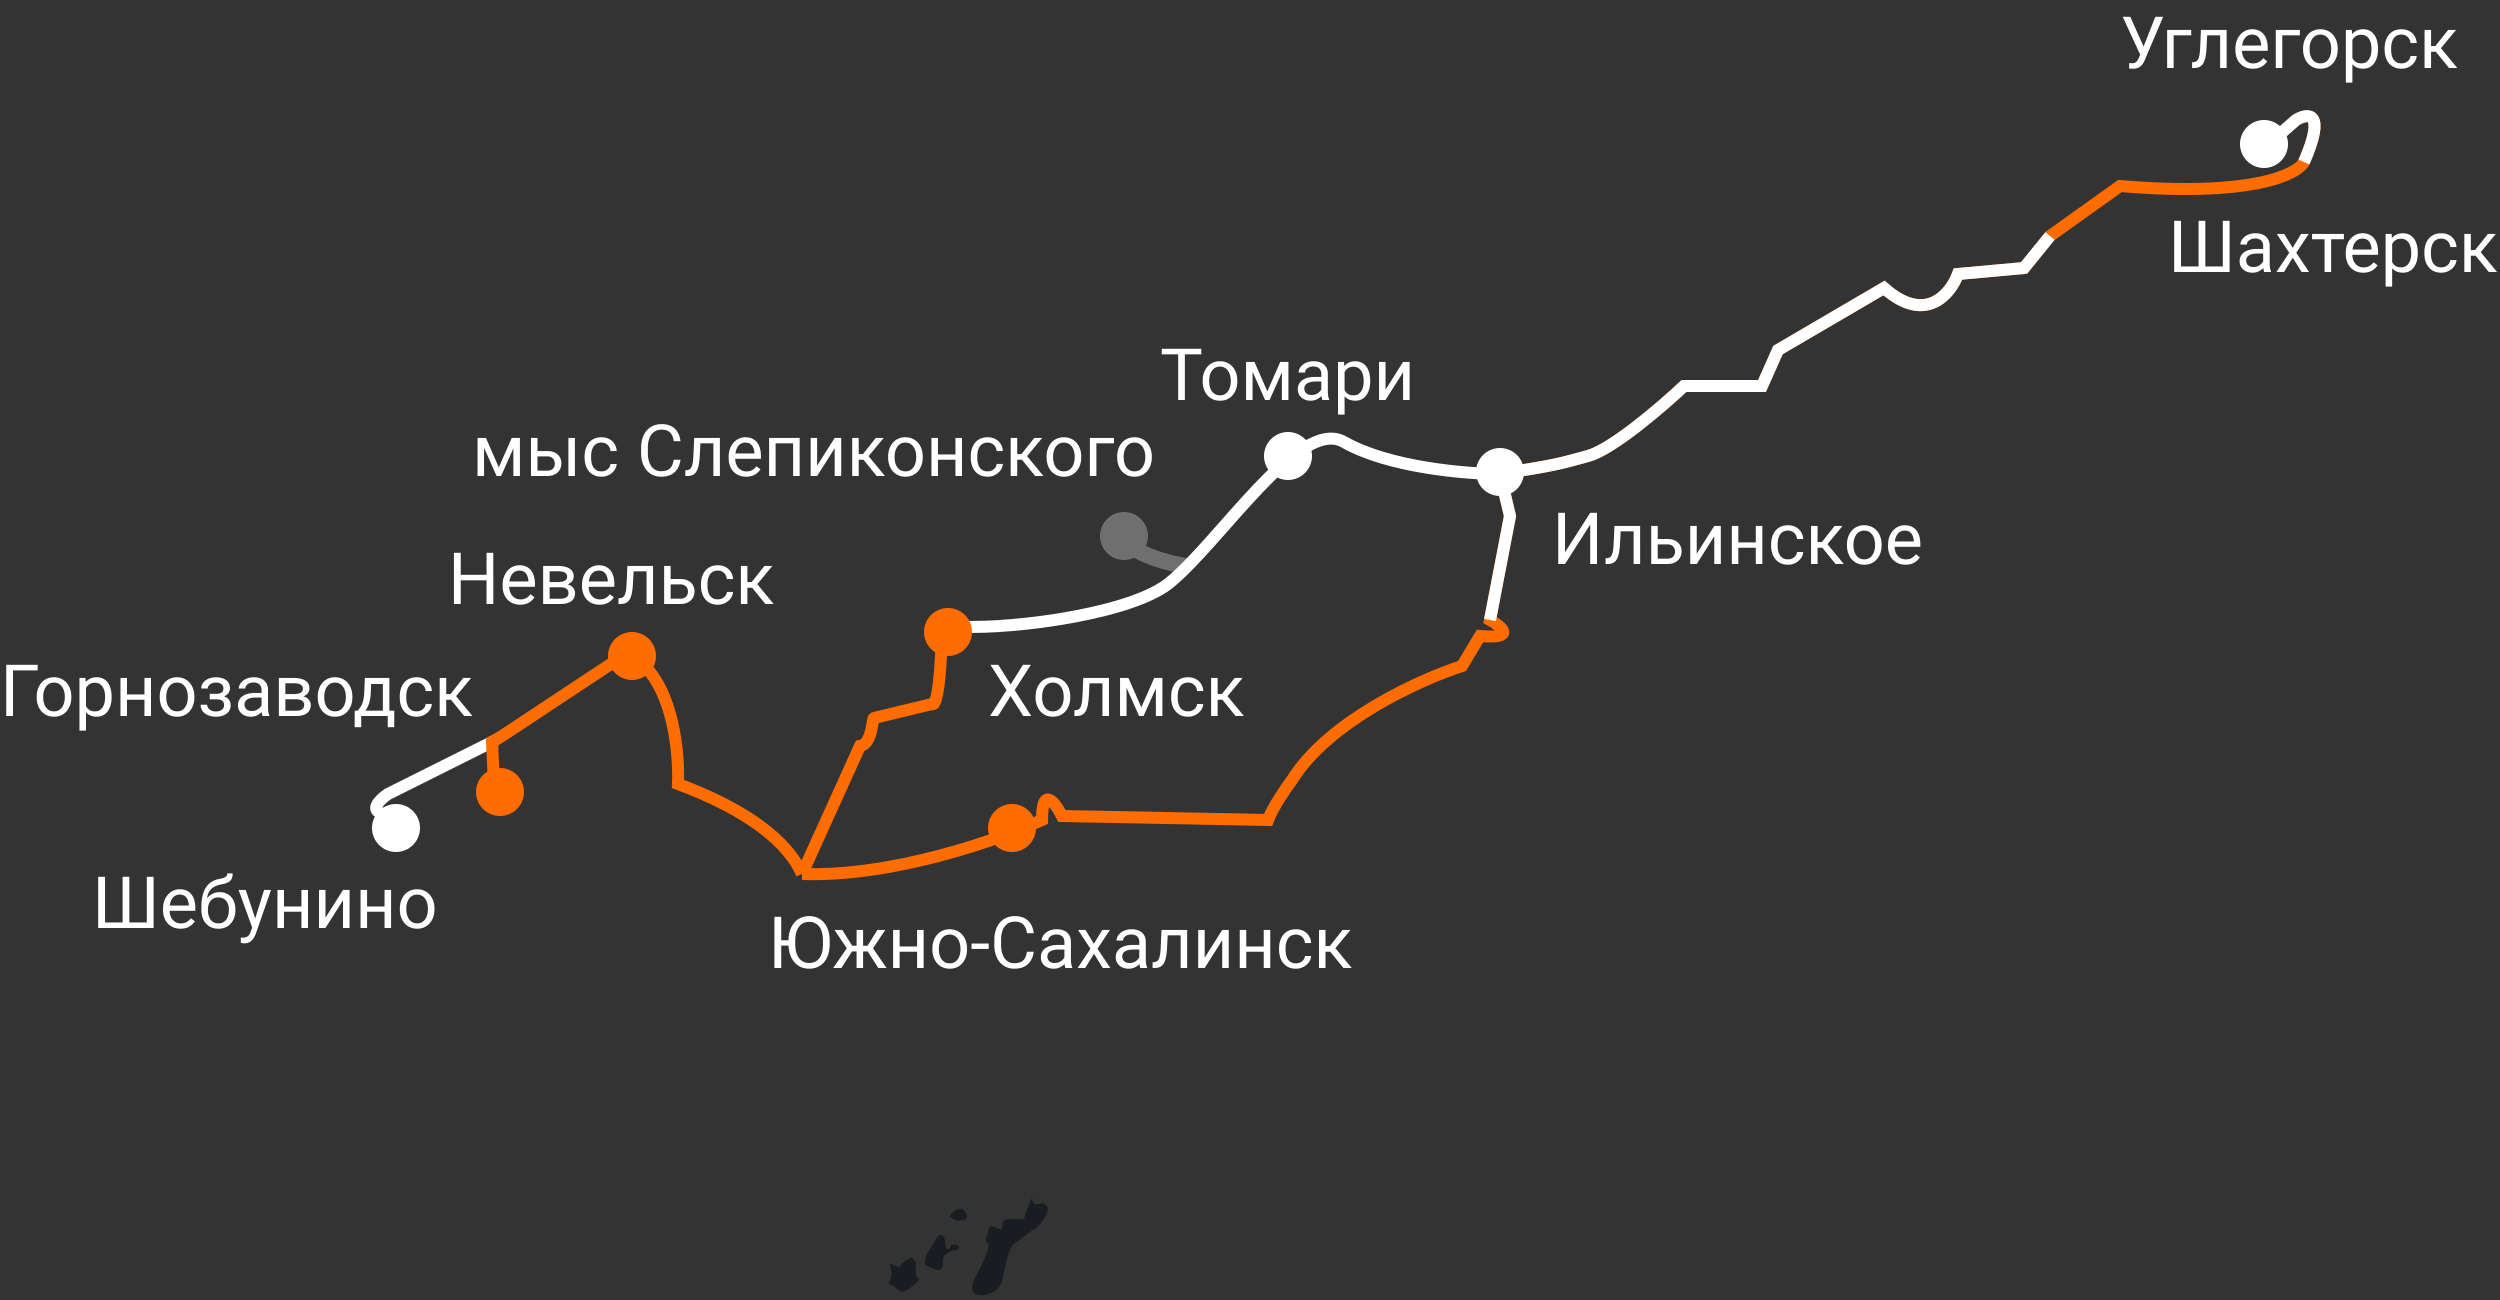 <svg width="625" height="325" fill="none" xmlns="http://www.w3.org/2000/svg"><rect width="100%" height="100%" fill="#333333" stroke="none"/><path d="M258.112 299.874c-.069 1.575 1.523 1.25 2.328.891 4.296.977-1.886 7.017-1.868 6.623.017-.393-4.075 2.977-5.291 3.712-.972.589-2.256 6.475-2.776 9.345-.309 1.038-1.717 3.159-4.88 3.336-3.163.177-2.789-2.358-2.206-3.647 1.57-2.824 4.481-8.639 3.563-9.31-1.146-.839.087-1.968.156-3.543.055-1.26 2.122-.433 3.149.138.143-.256.439-1.006.48-1.951.042-.945 3.452-.769 5.153-.563.759-2.333 2.262-6.606 2.192-5.031ZM229.64 319.53c-.945-.042-.804-2.665-.615-3.972l-1.129-1.233c-.805.36-2.503 1.311-2.859 2.242-.446 1.163-3.063-2.107-2.38.29.547 1.917-.149 3.411-.566 3.919.77.428 2.461 1.449 3.063 2.107.753.821 5.667-3.302 4.486-3.353Zm6.696-8.779c.204 2.534 1.123 1.364 1.557.463 2.219-.218 1.94.743 1.523 1.25-1.318.074-3.899.776-3.681 2.994.218 2.219-1.017 2.191-1.661 1.899-.263-.011-1.096-.205-2.328-.89-1.232-.686-.135-2.899.567-3.92l2.124-3.457c.548-.501 1.694-.872 1.899 1.661Zm4.589-5.715c1.603-.56.486-2.082-.272-2.773-1.561-.384-2.808 1.06-3.236 1.83.502.548 1.906 1.504 3.508.943Z" fill="#191C20"/><path d="m535.449 12.755 3.384-8.552h1.951l-4.526 10.661a9.317 9.317 0 0 1-.431.87 3.21 3.21 0 0 1-.58.739c-.228.216-.513.39-.852.518-.334.13-.75.194-1.249.194a5.62 5.62 0 0 1-.5-.027 2.097 2.097 0 0 1-.378-.044l.052-1.353c.065.012.191.023.378.035.188.006.325.009.413.009.334 0 .598-.068.791-.203.194-.134.349-.304.466-.51.123-.21.235-.424.334-.64l.747-1.697Zm-2.874-8.552 3.56 7.972.422 1.573-1.424.106-4.456-9.65h1.898Zm15.232 3.287v1.345h-4.395V17h-1.626V7.49h6.021Zm7.418 0v1.345h-4.597V7.49h4.597Zm1.432 0V17h-1.626V7.49h1.626Zm-6.425 0h1.635l-.246 4.588a16.935 16.935 0 0 1-.202 1.881 6.439 6.439 0 0 1-.369 1.389 2.915 2.915 0 0 1-.58.949 2.13 2.13 0 0 1-.826.536 3.423 3.423 0 0 1-1.117.167h-.509v-1.433l.351-.026c.252-.018.466-.076.642-.176.181-.1.334-.246.457-.44.123-.198.222-.453.299-.764.082-.31.143-.68.184-1.107.047-.428.082-.926.106-1.494l.175-4.07Zm12.991 9.686a4.678 4.678 0 0 1-1.802-.334 4.09 4.09 0 0 1-1.38-.958 4.259 4.259 0 0 1-.879-1.46 5.353 5.353 0 0 1-.308-1.845v-.369c0-.774.115-1.462.343-2.066a4.623 4.623 0 0 1 .932-1.546 3.986 3.986 0 0 1 1.336-.958 3.838 3.838 0 0 1 1.547-.326c.679 0 1.265.118 1.758.352a3.2 3.2 0 0 1 1.221.984c.317.416.551.909.703 1.477.153.563.229 1.178.229 1.846v.73h-7.102v-1.328h5.476v-.123a4.053 4.053 0 0 0-.264-1.23 2.21 2.21 0 0 0-.703-.985c-.322-.258-.762-.387-1.318-.387a2.217 2.217 0 0 0-1.82.923 3.464 3.464 0 0 0-.518 1.117 5.653 5.653 0 0 0-.185 1.52v.37c0 .45.062.875.185 1.274.129.392.313.738.554 1.037.246.299.542.533.887.703.352.17.75.255 1.196.255.574 0 1.06-.118 1.459-.352a3.605 3.605 0 0 0 1.045-.94l.985.782c-.205.31-.466.606-.782.888a3.74 3.74 0 0 1-1.169.685c-.457.176-.999.264-1.626.264Zm11.742-9.686v1.345h-4.395V17h-1.626V7.49h6.021Zm.808 4.86v-.202c0-.685.1-1.32.299-1.907a4.53 4.53 0 0 1 .862-1.538c.375-.44.829-.78 1.362-1.02a4.245 4.245 0 0 1 1.793-.369c.668 0 1.268.123 1.802.37.539.24.996.58 1.371 1.02.381.433.671.945.87 1.537.199.586.299 1.222.299 1.907v.203a5.9 5.9 0 0 1-.299 1.907 4.557 4.557 0 0 1-.87 1.538 3.981 3.981 0 0 1-1.363 1.02c-.527.24-1.125.36-1.793.36-.668 0-1.268-.12-1.801-.36a4.06 4.06 0 0 1-1.371-1.02 4.643 4.643 0 0 1-.862-1.538 5.895 5.895 0 0 1-.299-1.907Zm1.626-.202v.203c0 .474.056.922.167 1.344.112.416.279.785.501 1.108.229.322.513.577.853.764.34.182.735.273 1.186.273.446 0 .835-.091 1.169-.273.34-.187.621-.442.844-.764.223-.323.39-.692.501-1.108a5.01 5.01 0 0 0 .176-1.344v-.203c0-.468-.059-.91-.176-1.327a3.4 3.4 0 0 0-.51-1.116 2.422 2.422 0 0 0-.843-.773c-.334-.188-.727-.282-1.178-.282a2.4 2.4 0 0 0-1.178.282 2.534 2.534 0 0 0-.844.773 3.558 3.558 0 0 0-.501 1.116 5.13 5.13 0 0 0-.167 1.327Zm10.697-2.83v11.338h-1.635V7.49h1.494l.141 1.828Zm6.407 2.848v.185c0 .691-.082 1.333-.246 1.924a4.72 4.72 0 0 1-.721 1.53c-.31.433-.694.77-1.151 1.01-.457.24-.982.36-1.573.36-.604 0-1.137-.099-1.6-.298a3.17 3.17 0 0 1-1.178-.87 4.441 4.441 0 0 1-.773-1.371 7.89 7.89 0 0 1-.387-1.802v-.984c.07-.704.202-1.333.396-1.89a4.708 4.708 0 0 1 .764-1.424 3.14 3.14 0 0 1 1.169-.905c.457-.211.985-.317 1.582-.317.598 0 1.128.118 1.591.352.463.229.853.557 1.169.984.316.428.554.94.712 1.538a7.4 7.4 0 0 1 .246 1.978Zm-1.635.185v-.185c0-.475-.05-.92-.149-1.336a3.383 3.383 0 0 0-.466-1.107 2.22 2.22 0 0 0-.791-.756c-.322-.188-.706-.281-1.151-.281-.411 0-.768.07-1.073.21a2.325 2.325 0 0 0-.764.572 3.037 3.037 0 0 0-.519.808c-.129.3-.226.61-.29.932v2.276c.117.41.281.797.492 1.16.211.358.492.648.844.87.352.217.794.326 1.327.326.44 0 .818-.091 1.134-.273.322-.187.586-.442.791-.764.211-.323.366-.692.466-1.108a5.87 5.87 0 0 0 .149-1.344Zm7.515 3.489c.387 0 .744-.08 1.072-.238.328-.158.598-.375.809-.65.211-.281.331-.6.36-.958h1.547a2.902 2.902 0 0 1-.571 1.573 3.9 3.9 0 0 1-1.363 1.17 3.95 3.95 0 0 1-1.854.439c-.715 0-1.339-.126-1.872-.378a3.711 3.711 0 0 1-1.319-1.037 4.65 4.65 0 0 1-.782-1.512 6.376 6.376 0 0 1-.255-1.82v-.369c0-.638.085-1.242.255-1.81a4.637 4.637 0 0 1 .782-1.52c.352-.44.791-.786 1.319-1.038.533-.252 1.157-.378 1.872-.378.744 0 1.394.153 1.951.457.557.3.993.71 1.31 1.231.322.516.498 1.101.527 1.758h-1.547a2.343 2.343 0 0 0-.334-1.064 2.078 2.078 0 0 0-.773-.756 2.169 2.169 0 0 0-1.134-.29c-.498 0-.917.1-1.257.3a2.201 2.201 0 0 0-.8.79 3.706 3.706 0 0 0-.422 1.099 6.044 6.044 0 0 0-.123 1.221v.37c0 .416.041.826.123 1.23.082.405.22.77.413 1.099.2.328.466.592.8.79.34.194.762.29 1.266.29Zm7.383-8.35V17h-1.626V7.49h1.626Zm6.24 0-4.509 5.45h-2.276l-.246-1.424h1.863l3.19-4.026h1.978ZM612.257 17l-3.498-4.307 1.046-1.177L614.322 17h-2.065Zm-68.71 38.203h1.705V66.62h4.394V55.203h1.688V66.62h4.368V55.203h1.696V68h-13.851V55.203Zm22.245 11.171v-4.895c0-.376-.076-.7-.229-.976a1.496 1.496 0 0 0-.667-.65c-.299-.153-.668-.229-1.108-.229-.41 0-.77.07-1.081.211-.305.14-.545.325-.721.554a1.21 1.21 0 0 0-.255.738h-1.626c0-.34.088-.677.264-1.01.176-.335.428-.636.756-.906a3.778 3.778 0 0 1 1.195-.65 4.719 4.719 0 0 1 1.565-.246c.691 0 1.301.117 1.828.351a2.74 2.74 0 0 1 1.248 1.064c.305.468.457 1.057.457 1.766v4.43c0 .316.026.653.079 1.01.059.358.144.666.255.923V68h-1.696a3.041 3.041 0 0 1-.194-.747 6.004 6.004 0 0 1-.07-.879Zm.281-4.14.018 1.143h-1.644a6.08 6.08 0 0 0-1.239.114 2.84 2.84 0 0 0-.914.325 1.55 1.55 0 0 0-.563.554 1.477 1.477 0 0 0-.193.765c0 .299.067.571.202.817s.337.442.607.589c.275.14.612.211 1.01.211.498 0 .938-.105 1.319-.316.381-.211.682-.47.905-.774.229-.305.352-.6.369-.888l.695.783c-.041.246-.153.518-.334.817a3.938 3.938 0 0 1-1.802 1.538 3.49 3.49 0 0 1-1.389.264c-.644 0-1.21-.126-1.696-.378a2.893 2.893 0 0 1-1.125-1.01 2.673 2.673 0 0 1-.396-1.433c0-.51.1-.959.299-1.345.199-.393.486-.718.861-.976a4.098 4.098 0 0 1 1.354-.597 7.141 7.141 0 0 1 1.767-.203h1.889Zm5.001-3.744 2.083 3.463 2.11-3.463h1.907l-3.112 4.694L577.271 68h-1.881l-2.198-3.568L570.995 68h-1.89l3.2-4.816-3.103-4.694h1.872Zm11.707 0V68h-1.635v-9.51h1.635Zm3.191 0v1.319h-7.954V58.49h7.954Zm4.842 9.686a4.673 4.673 0 0 1-1.801-.334 4.08 4.08 0 0 1-1.38-.958 4.259 4.259 0 0 1-.879-1.46 5.353 5.353 0 0 1-.308-1.845v-.369c0-.773.115-1.462.343-2.066a4.623 4.623 0 0 1 .932-1.546 3.986 3.986 0 0 1 1.336-.958 3.836 3.836 0 0 1 1.547-.325c.679 0 1.265.117 1.757.351.498.234.906.563 1.222.984.316.416.551.909.703 1.477a7.06 7.06 0 0 1 .229 1.846v.73h-7.102v-1.328h5.476v-.123a4.083 4.083 0 0 0-.264-1.23 2.21 2.21 0 0 0-.703-.985c-.322-.258-.762-.387-1.318-.387a2.214 2.214 0 0 0-1.82.923 3.464 3.464 0 0 0-.518 1.117 5.653 5.653 0 0 0-.185 1.52v.37c0 .45.062.875.185 1.273.129.393.313.739.553 1.038.246.298.542.533.888.703.352.17.75.255 1.195.255.575 0 1.061-.118 1.459-.352a3.608 3.608 0 0 0 1.046-.94l.985.782c-.205.31-.466.606-.783.888-.316.28-.706.51-1.169.685-.457.176-.999.264-1.626.264Zm7.225-7.858v11.338h-1.635V58.49h1.494l.141 1.828Zm6.407 2.848v.185c0 .691-.082 1.333-.246 1.924a4.72 4.72 0 0 1-.721 1.53c-.31.433-.694.77-1.151 1.01-.457.24-.981.36-1.573.36-.604 0-1.137-.099-1.6-.298a3.15 3.15 0 0 1-1.177-.87 4.423 4.423 0 0 1-.774-1.371 7.999 7.999 0 0 1-.387-1.802v-.984a8.324 8.324 0 0 1 .396-1.89 4.688 4.688 0 0 1 .765-1.424c.322-.398.711-.7 1.168-.905.458-.211.985-.316 1.583-.316.597 0 1.127.117 1.59.351.463.229.853.557 1.169.984.317.428.554.94.712 1.538a7.4 7.4 0 0 1 .246 1.978Zm-1.634.185v-.185c0-.475-.05-.92-.15-1.336a3.382 3.382 0 0 0-.466-1.107 2.212 2.212 0 0 0-.791-.756c-.322-.188-.706-.282-1.151-.282-.41 0-.768.07-1.072.212a2.31 2.31 0 0 0-.765.57 3.036 3.036 0 0 0-.519.81 4.74 4.74 0 0 0-.29.931v2.276c.118.41.282.797.493 1.16.211.358.492.648.843.87.352.217.794.326 1.327.326.44 0 .818-.091 1.134-.273.323-.187.586-.442.791-.764.211-.322.366-.692.466-1.108.1-.422.15-.87.15-1.344Zm7.514 3.489c.387 0 .744-.08 1.072-.237.329-.159.598-.375.809-.65.211-.282.331-.601.36-.959h1.547a2.894 2.894 0 0 1-.571 1.573c-.346.48-.8.87-1.362 1.17a3.956 3.956 0 0 1-1.855.439c-.715 0-1.339-.126-1.872-.378a3.708 3.708 0 0 1-1.318-1.037 4.611 4.611 0 0 1-.782-1.512 6.376 6.376 0 0 1-.255-1.82v-.369c0-.638.085-1.242.255-1.81a4.598 4.598 0 0 1 .782-1.52c.351-.44.791-.786 1.318-1.038.533-.252 1.157-.377 1.872-.377.744 0 1.395.152 1.951.457a3.35 3.35 0 0 1 1.31 1.23c.322.516.498 1.101.527 1.758h-1.547a2.331 2.331 0 0 0-.334-1.064 2.078 2.078 0 0 0-.773-.756c-.322-.193-.7-.29-1.134-.29-.498 0-.917.1-1.257.3-.334.193-.6.456-.799.79a3.68 3.68 0 0 0-.422 1.099 6.044 6.044 0 0 0-.123 1.221v.37c0 .416.041.826.123 1.23.082.404.219.77.413 1.099.199.328.466.592.8.79.339.194.761.29 1.265.29Zm7.383-8.35V68h-1.626v-9.51h1.626Zm6.24 0-4.509 5.45h-2.276l-.246-1.424h1.863l3.191-4.026h1.977ZM622.2 68l-3.498-4.307 1.046-1.177L624.266 68H622.2ZM195.305 229.203V242h-1.697v-12.797h1.697Zm2.935 5.862v1.336h-3.041v-1.336h3.041Zm9.185.132v.809c0 .961-.12 1.822-.361 2.584-.24.762-.585 1.409-1.037 1.942a4.495 4.495 0 0 1-1.626 1.222c-.627.281-1.33.422-2.109.422-.756 0-1.45-.141-2.083-.422a4.685 4.685 0 0 1-1.635-1.222c-.457-.533-.811-1.18-1.063-1.942-.252-.762-.378-1.623-.378-2.584v-.809c0-.961.123-1.819.369-2.575.252-.762.606-1.409 1.063-1.942.457-.539.999-.95 1.626-1.231a5.079 5.079 0 0 1 2.083-.422c.78 0 1.483.141 2.11.422a4.453 4.453 0 0 1 1.626 1.231c.457.533.805 1.18 1.046 1.942.246.756.369 1.614.369 2.575Zm-1.679.809v-.826c0-.762-.079-1.436-.237-2.022-.153-.586-.378-1.078-.677-1.476a2.914 2.914 0 0 0-1.099-.906c-.427-.205-.914-.307-1.459-.307-.527 0-1.004.102-1.432.307a3.03 3.03 0 0 0-1.09.906c-.299.398-.53.89-.694 1.476-.164.586-.246 1.26-.246 2.022v.826c0 .767.082 1.447.246 2.039.164.586.398 1.081.703 1.485.31.399.677.7 1.098.906.428.205.906.307 1.433.307.551 0 1.04-.102 1.468-.307a2.87 2.87 0 0 0 1.081-.906c.299-.404.524-.899.677-1.485.152-.592.228-1.272.228-2.039Zm6.478 1.854-3.604-5.37h1.96l2.461 3.938h1.898l-.237 1.432h-2.478Zm.887-.167L210.352 242h-2.057l3.788-5.484 1.028 1.177Zm2.663-5.203V242h-1.626v-9.51h1.626Zm5.546 0-3.603 5.37h-2.479l-.255-1.432h1.908l2.461-3.938h1.968Zm-1.74 9.51-2.768-4.307 1.045-1.177 3.78 5.484h-2.057Zm10.011-5.388v1.319h-5.028v-1.319h5.028Zm-4.685-4.122V242h-1.626v-9.51h1.626Zm6.003 0V242h-1.635v-9.51h1.635Zm2.189 4.861v-.203c0-.685.099-1.321.298-1.907.2-.592.487-1.104.862-1.538a3.845 3.845 0 0 1 1.362-1.019 4.23 4.23 0 0 1 1.793-.37c.668 0 1.269.124 1.802.37.539.24.996.58 1.371 1.019.381.434.671.946.87 1.538.199.586.299 1.222.299 1.907v.203c0 .685-.1 1.321-.299 1.907a4.561 4.561 0 0 1-.87 1.538 3.992 3.992 0 0 1-1.362 1.019c-.528.241-1.125.361-1.793.361-.668 0-1.269-.12-1.802-.361a4.085 4.085 0 0 1-1.371-1.019 4.665 4.665 0 0 1-.862-1.538 5.896 5.896 0 0 1-.298-1.907Zm1.626-.203v.203c0 .474.055.922.167 1.344.111.416.278.785.501 1.108.228.322.512.577.852.764.34.182.735.273 1.187.273.445 0 .835-.091 1.169-.273a2.45 2.45 0 0 0 .843-.764c.223-.323.39-.692.501-1.108a4.97 4.97 0 0 0 .176-1.344v-.203c0-.468-.058-.911-.176-1.327a3.415 3.415 0 0 0-.509-1.116 2.42 2.42 0 0 0-.844-.773c-.334-.188-.727-.282-1.178-.282-.445 0-.838.094-1.178.282a2.516 2.516 0 0 0-.843.773 3.51 3.51 0 0 0-.501 1.116 5.09 5.09 0 0 0-.167 1.327Zm12.454-1.256v1.336h-4.289v-1.336h4.289Zm9.562 2.039h1.688a5.39 5.39 0 0 1-.695 2.171 4.064 4.064 0 0 1-1.59 1.52c-.686.369-1.541.554-2.567.554-.75 0-1.432-.141-2.048-.422a4.562 4.562 0 0 1-1.573-1.195 5.607 5.607 0 0 1-1.019-1.872c-.235-.733-.352-1.547-.352-2.444v-1.274c0-.897.117-1.708.352-2.435.24-.732.583-1.359 1.028-1.881a4.587 4.587 0 0 1 1.626-1.204c.633-.281 1.345-.422 2.136-.422.966 0 1.784.182 2.452.545a3.902 3.902 0 0 1 1.555 1.512c.375.639.607 1.38.695 2.224h-1.688c-.082-.598-.234-1.111-.457-1.538a2.368 2.368 0 0 0-.949-1.002c-.41-.235-.946-.352-1.608-.352-.569 0-1.07.108-1.503.325a3.031 3.031 0 0 0-1.081.923c-.288.398-.504.876-.651 1.433a7.297 7.297 0 0 0-.22 1.854v1.292c0 .627.065 1.216.194 1.767.135.551.337 1.034.606 1.45.27.416.613.744 1.029.984.416.235.908.352 1.476.352.721 0 1.295-.114 1.723-.343.428-.228.75-.557.967-.984.222-.428.38-.941.474-1.538Zm9.361 2.443v-4.895c0-.375-.077-.701-.229-.976a1.491 1.491 0 0 0-.668-.65c-.299-.153-.668-.229-1.107-.229-.41 0-.771.07-1.081.211a1.882 1.882 0 0 0-.721.554 1.21 1.21 0 0 0-.255.738h-1.626c0-.34.088-.677.264-1.011a2.94 2.94 0 0 1 .756-.905 3.779 3.779 0 0 1 1.195-.65c.469-.165.99-.247 1.564-.247.692 0 1.301.118 1.828.352.534.234.95.589 1.249 1.063.304.469.457 1.058.457 1.767v4.43c0 .316.026.653.079 1.011.058.357.143.665.255.922V242h-1.697a3.058 3.058 0 0 1-.193-.747 5.997 5.997 0 0 1-.07-.879Zm.281-4.14.017 1.143h-1.643a6.08 6.08 0 0 0-1.239.114 2.855 2.855 0 0 0-.914.325 1.543 1.543 0 0 0-.563.554 1.469 1.469 0 0 0-.193.765c0 .299.067.571.202.817s.337.443.606.589c.276.141.613.211 1.011.211.498 0 .938-.106 1.318-.316.381-.211.683-.469.906-.774.228-.305.351-.6.369-.888l.694.783c-.041.246-.152.518-.334.817a3.943 3.943 0 0 1-1.802 1.538c-.41.176-.873.264-1.388.264-.645 0-1.21-.126-1.697-.378a2.907 2.907 0 0 1-1.125-1.011 2.681 2.681 0 0 1-.395-1.433c0-.509.1-.958.299-1.344.199-.393.486-.718.861-.976a4.086 4.086 0 0 1 1.354-.597 7.123 7.123 0 0 1 1.766-.203h1.89Zm5.001-3.744 2.083 3.463 2.109-3.463h1.907l-3.111 4.694 3.208 4.816h-1.881l-2.197-3.568-2.197 3.568h-1.89l3.199-4.816-3.102-4.694h1.872Zm13.438 7.884v-4.895c0-.375-.076-.701-.228-.976a1.496 1.496 0 0 0-.668-.65c-.299-.153-.668-.229-1.108-.229-.41 0-.77.07-1.081.211a1.879 1.879 0 0 0-.72.554 1.21 1.21 0 0 0-.255.738h-1.626c0-.34.088-.677.263-1.011.176-.334.428-.636.756-.905a3.784 3.784 0 0 1 1.196-.65c.468-.165.99-.247 1.564-.247.691 0 1.301.118 1.828.352.533.234.949.589 1.248 1.063.305.469.457 1.058.457 1.767v4.43c0 .316.027.653.079 1.011.059.357.144.665.255.922V242h-1.696a3.014 3.014 0 0 1-.193-.747 6.006 6.006 0 0 1-.071-.879Zm.282-4.14.017 1.143h-1.643c-.463 0-.876.038-1.24.114a2.864 2.864 0 0 0-.914.325 1.548 1.548 0 0 0-.562.554 1.47 1.47 0 0 0-.194.765c0 .299.068.571.203.817.134.246.336.443.606.589.275.141.612.211 1.011.211.498 0 .937-.106 1.318-.316.381-.211.683-.469.905-.774.229-.305.352-.6.369-.888l.695.783c-.041.246-.153.518-.334.817a3.899 3.899 0 0 1-.73.861c-.298.27-.656.495-1.072.677a3.49 3.49 0 0 1-1.389.264c-.644 0-1.21-.126-1.696-.378a2.907 2.907 0 0 1-1.125-1.011 2.673 2.673 0 0 1-.395-1.433c0-.509.099-.958.298-1.344.2-.393.487-.718.862-.976a4.09 4.09 0 0 1 1.353-.597 7.13 7.13 0 0 1 1.767-.203h1.89Zm10.256-3.744v1.345h-4.596v-1.345h4.596Zm1.433 0V242h-1.626v-9.51h1.626Zm-6.425 0h1.635l-.246 4.588a17.182 17.182 0 0 1-.202 1.881 6.445 6.445 0 0 1-.369 1.389 2.905 2.905 0 0 1-.581.949c-.228.24-.503.419-.826.536a3.42 3.42 0 0 1-1.116.167h-.51v-1.433l.352-.026c.252-.018.466-.076.642-.176.181-.099.333-.246.457-.439a2.66 2.66 0 0 0 .298-.765c.082-.31.144-.68.185-1.107.047-.428.082-.926.105-1.494l.176-4.07Zm10.802 6.935 4.386-6.935h1.634V242h-1.634v-6.935L301.169 242h-1.617v-9.51h1.617v6.935Zm15.082-2.813v1.319h-5.027v-1.319h5.027Zm-4.685-4.122V242h-1.626v-9.51h1.626Zm6.003 0V242h-1.634v-9.51h1.634Zm6.425 8.35c.387 0 .744-.079 1.072-.237.329-.159.598-.375.809-.651.211-.281.331-.6.36-.958h1.547a2.899 2.899 0 0 1-.571 1.573c-.346.481-.8.871-1.362 1.169a3.957 3.957 0 0 1-1.855.44c-.715 0-1.339-.126-1.872-.378a3.713 3.713 0 0 1-1.318-1.037 4.644 4.644 0 0 1-.783-1.512 6.412 6.412 0 0 1-.254-1.819v-.369c0-.639.085-1.243.254-1.811a4.63 4.63 0 0 1 .783-1.521 3.713 3.713 0 0 1 1.318-1.037c.533-.252 1.157-.378 1.872-.378.744 0 1.395.153 1.951.457.557.299.993.709 1.31 1.231.322.516.498 1.102.527 1.758h-1.547a2.334 2.334 0 0 0-.334-1.064 2.085 2.085 0 0 0-.773-.756c-.322-.193-.7-.29-1.134-.29-.498 0-.917.1-1.257.299-.334.194-.6.457-.799.791a3.683 3.683 0 0 0-.422 1.099 6.045 6.045 0 0 0-.123 1.222v.369c0 .416.041.826.123 1.23.082.404.219.771.413 1.099.199.328.466.592.8.791.339.193.761.29 1.265.29Zm7.383-8.35V242h-1.626v-9.51h1.626Zm6.24 0-4.509 5.449h-2.276l-.246-1.423h1.863l3.191-4.026h1.977Zm-1.749 9.51-3.498-4.307 1.046-1.177 4.518 5.484h-2.066Zm-86.284-75.797 3.076 4.904 3.076-4.904h1.978l-4.043 6.337 4.14 6.46h-1.996l-3.155-5.001-3.155 5.001h-1.995l4.139-6.46-4.043-6.337h1.978Zm9.316 8.148v-.203c0-.685.1-1.321.299-1.907a4.531 4.531 0 0 1 .862-1.538 3.845 3.845 0 0 1 1.362-1.019 4.23 4.23 0 0 1 1.793-.37c.668 0 1.268.124 1.802.37.539.24.996.58 1.371 1.019.381.434.671.946.87 1.538.199.586.299 1.222.299 1.907v.203c0 .685-.1 1.321-.299 1.907a4.561 4.561 0 0 1-.87 1.538 3.986 3.986 0 0 1-1.363 1.019c-.527.241-1.125.361-1.793.361-.668 0-1.268-.12-1.801-.361a4.065 4.065 0 0 1-1.371-1.019 4.648 4.648 0 0 1-.862-1.538 5.896 5.896 0 0 1-.299-1.907Zm1.626-.203v.203c0 .474.056.922.167 1.344.112.416.279.785.501 1.108.229.322.513.577.853.764.34.182.735.273 1.186.273.446 0 .835-.091 1.169-.273.34-.187.621-.442.844-.764.223-.323.39-.692.501-1.108a5.01 5.01 0 0 0 .176-1.344v-.203c0-.468-.059-.911-.176-1.327a3.396 3.396 0 0 0-.51-1.116 2.417 2.417 0 0 0-.843-.773c-.334-.188-.727-.282-1.178-.282-.445 0-.838.094-1.178.282a2.529 2.529 0 0 0-.844.773 3.554 3.554 0 0 0-.501 1.116 5.132 5.132 0 0 0-.167 1.327Zm15.285-4.658v1.345h-4.597v-1.345h4.597Zm1.432 0V179h-1.626v-9.51h1.626Zm-6.425 0h1.635l-.246 4.588a16.94 16.94 0 0 1-.202 1.881 6.445 6.445 0 0 1-.369 1.389 2.92 2.92 0 0 1-.58.949c-.229.24-.504.419-.827.536a3.42 3.42 0 0 1-1.116.167h-.509v-1.433l.351-.026c.252-.018.466-.076.642-.176a1.26 1.26 0 0 0 .457-.439c.123-.199.222-.454.299-.765.082-.31.143-.68.184-1.107.047-.428.082-.926.106-1.494l.175-4.07Zm14.511 7.348 3.234-7.348h1.565l-4.236 9.51h-1.125l-4.219-9.51h1.564l3.217 7.348Zm-3.691-7.348V179h-1.626v-9.51h1.626Zm7.33 9.51v-9.51h1.635V179h-1.635Zm8.059-1.16c.387 0 .744-.079 1.073-.237.328-.159.597-.375.808-.651.211-.281.331-.6.361-.958h1.546a2.89 2.89 0 0 1-.571 1.573c-.346.481-.8.871-1.362 1.169a3.957 3.957 0 0 1-1.855.44c-.715 0-1.339-.126-1.872-.378a3.713 3.713 0 0 1-1.318-1.037 4.623 4.623 0 0 1-.782-1.512 6.377 6.377 0 0 1-.255-1.819v-.369c0-.639.085-1.243.255-1.811a4.608 4.608 0 0 1 .782-1.521 3.713 3.713 0 0 1 1.318-1.037c.533-.252 1.157-.378 1.872-.378.744 0 1.395.153 1.952.457.556.299.993.709 1.309 1.231.322.516.498 1.102.527 1.758h-1.546a2.358 2.358 0 0 0-.334-1.064 2.096 2.096 0 0 0-.774-.756c-.322-.193-.7-.29-1.134-.29-.498 0-.917.1-1.256.299a2.206 2.206 0 0 0-.8.791 3.683 3.683 0 0 0-.422 1.099 6.045 6.045 0 0 0-.123 1.222v.369c0 .416.041.826.123 1.23.082.404.22.771.413 1.099.199.328.466.592.8.791.34.193.761.29 1.265.29Zm7.383-8.35V179h-1.626v-9.51h1.626Zm6.24 0-4.508 5.449h-2.277l-.246-1.423h1.863l3.191-4.026h1.977Zm-1.749 9.51-3.498-4.307 1.046-1.177 4.518 5.484h-2.066Zm-184.195-62.162 3.234-7.348h1.565l-4.236 9.51h-1.125l-4.219-9.51h1.564l3.217 7.348Zm-3.691-7.348V119h-1.626v-9.51h1.626Zm7.33 9.51v-9.51h1.634V119h-1.634Zm5.59-6.24h2.856c.768 0 1.415.135 1.942.404.528.264.926.63 1.196 1.099.275.463.413.99.413 1.582 0 .439-.076.852-.229 1.239a2.784 2.784 0 0 1-.685 1.002 3.17 3.17 0 0 1-1.116.677c-.44.158-.947.237-1.521.237h-4.043v-9.51h1.626v8.174h2.417c.469 0 .844-.085 1.125-.255.281-.17.483-.389.606-.659.124-.27.185-.551.185-.844 0-.287-.061-.568-.185-.844a1.582 1.582 0 0 0-.606-.685c-.281-.188-.656-.281-1.125-.281h-2.856v-1.336Zm9.791-3.27V119H142.1v-9.51h1.626Zm6.653 8.35c.387 0 .744-.079 1.072-.237.328-.159.598-.375.809-.651.211-.281.331-.6.36-.958h1.547a2.899 2.899 0 0 1-.571 1.573c-.346.481-.8.871-1.363 1.169a3.95 3.95 0 0 1-1.854.44c-.715 0-1.339-.126-1.872-.378a3.716 3.716 0 0 1-1.319-1.037 4.661 4.661 0 0 1-.782-1.512 6.377 6.377 0 0 1-.255-1.819v-.369c0-.639.085-1.243.255-1.811a4.647 4.647 0 0 1 .782-1.521 3.716 3.716 0 0 1 1.319-1.037c.533-.252 1.157-.378 1.872-.378.744 0 1.394.153 1.951.457.557.299.993.709 1.31 1.231.322.516.498 1.102.527 1.758h-1.547a2.346 2.346 0 0 0-.334-1.064 2.085 2.085 0 0 0-.773-.756 2.169 2.169 0 0 0-1.134-.29c-.498 0-.917.1-1.257.299a2.206 2.206 0 0 0-.8.791 3.71 3.71 0 0 0-.422 1.099 6.045 6.045 0 0 0-.123 1.222v.369c0 .416.041.826.123 1.23.082.404.22.771.413 1.099.2.328.466.592.8.791.34.193.762.29 1.266.29Zm18.053-2.909h1.687c-.088.808-.319 1.532-.694 2.171a4.06 4.06 0 0 1-1.591 1.52c-.686.369-1.541.554-2.566.554-.75 0-1.433-.141-2.048-.422a4.556 4.556 0 0 1-1.574-1.195 5.607 5.607 0 0 1-1.019-1.872c-.234-.733-.352-1.547-.352-2.444v-1.274c0-.897.118-1.708.352-2.435.24-.732.583-1.359 1.028-1.881a4.587 4.587 0 0 1 1.626-1.204c.633-.281 1.345-.422 2.136-.422.967 0 1.784.182 2.452.545a3.905 3.905 0 0 1 1.556 1.512c.375.639.606 1.38.694 2.224h-1.687c-.082-.598-.235-1.111-.457-1.538a2.37 2.37 0 0 0-.95-1.002c-.41-.235-.946-.352-1.608-.352-.568 0-1.069.108-1.503.325a3.031 3.031 0 0 0-1.081.923 4.282 4.282 0 0 0-.65 1.433 7.252 7.252 0 0 0-.22 1.854v1.292c0 .627.064 1.216.193 1.767a4.69 4.69 0 0 0 .607 1.45c.269.416.612.744 1.028.984.416.235.908.352 1.477.352.72 0 1.294-.114 1.722-.343.428-.228.75-.557.967-.984.223-.428.381-.941.475-1.538Zm10.107-5.441v1.345h-4.597v-1.345h4.597Zm1.433 0V119h-1.626v-9.51h1.626Zm-6.425 0h1.635l-.246 4.588a16.921 16.921 0 0 1-.203 1.881 6.387 6.387 0 0 1-.369 1.389 2.886 2.886 0 0 1-.58.949c-.228.24-.504.419-.826.536a3.42 3.42 0 0 1-1.116.167h-.51v-1.433l.352-.026c.252-.018.465-.076.641-.176.182-.099.334-.246.457-.439.123-.199.223-.454.299-.765.082-.31.144-.68.185-1.107.046-.428.082-.926.105-1.494l.176-4.07Zm12.99 9.686a4.692 4.692 0 0 1-1.802-.334 4.1 4.1 0 0 1-1.38-.958 4.275 4.275 0 0 1-.878-1.459 5.333 5.333 0 0 1-.308-1.846v-.369c0-.773.114-1.462.343-2.065.228-.61.539-1.125.931-1.547a3.983 3.983 0 0 1 1.336-.958 3.836 3.836 0 0 1 1.547-.326c.68 0 1.266.118 1.758.352.498.234.905.563 1.222.984.316.416.55.909.703 1.477a7.06 7.06 0 0 1 .228 1.846v.729h-7.101v-1.327h5.475v-.123a4.058 4.058 0 0 0-.263-1.231 2.22 2.22 0 0 0-.703-.984c-.323-.258-.762-.387-1.319-.387a2.2 2.2 0 0 0-1.019.238 2.164 2.164 0 0 0-.8.685 3.45 3.45 0 0 0-.519 1.116c-.123.44-.184.947-.184 1.521v.369c0 .451.061.876.184 1.275.129.392.314.738.554 1.037.246.298.542.533.888.703.351.17.75.255 1.195.255.574 0 1.061-.118 1.459-.352a3.622 3.622 0 0 0 1.046-.94l.984.782c-.205.31-.466.606-.782.888a3.735 3.735 0 0 1-1.169.685c-.457.176-.999.264-1.626.264Zm11.936-9.686v1.345h-4.808v-1.345h4.808Zm-4.571 0V119h-1.626v-9.51h1.626Zm6.012 0V119h-1.635v-9.51h1.635Zm4.368 6.935 4.386-6.935h1.635V119h-1.635v-6.935L204.282 119h-1.617v-9.51h1.617v6.935Zm10.398-6.935V119h-1.626v-9.51h1.626Zm6.24 0-4.509 5.449h-2.276l-.246-1.423h1.863l3.19-4.026h1.978Zm-1.749 9.51-3.498-4.307 1.046-1.177 4.517 5.484h-2.065Zm2.856-4.649v-.203c0-.685.1-1.321.299-1.907a4.514 4.514 0 0 1 .862-1.538 3.836 3.836 0 0 1 1.362-1.019 4.23 4.23 0 0 1 1.793-.37c.668 0 1.268.124 1.802.37.539.24.996.58 1.371 1.019.38.434.671.946.87 1.538.199.586.299 1.222.299 1.907v.203c0 .685-.1 1.321-.299 1.907a4.578 4.578 0 0 1-.87 1.538 3.986 3.986 0 0 1-1.363 1.019c-.527.241-1.125.361-1.793.361-.668 0-1.268-.12-1.801-.361a4.065 4.065 0 0 1-1.371-1.019 4.63 4.63 0 0 1-.862-1.538 5.896 5.896 0 0 1-.299-1.907Zm1.626-.203v.203c0 .474.056.922.167 1.344.112.416.279.785.501 1.108.229.322.513.577.853.764.34.182.735.273 1.186.273.446 0 .835-.091 1.169-.273.34-.187.621-.442.844-.764.223-.323.39-.692.501-1.108a5.01 5.01 0 0 0 .176-1.344v-.203c0-.468-.059-.911-.176-1.327a3.396 3.396 0 0 0-.51-1.116 2.417 2.417 0 0 0-.843-.773c-.334-.188-.727-.282-1.178-.282-.446 0-.838.094-1.178.282a2.529 2.529 0 0 0-.844.773 3.554 3.554 0 0 0-.501 1.116 5.132 5.132 0 0 0-.167 1.327Zm15.522-.536v1.319h-5.028v-1.319h5.028Zm-4.685-4.122V119h-1.626v-9.51h1.626Zm6.003 0V119h-1.635v-9.51h1.635Zm6.425 8.35c.387 0 .744-.079 1.072-.237.328-.159.598-.375.809-.651.211-.281.331-.6.36-.958h1.547a2.899 2.899 0 0 1-.571 1.573c-.346.481-.8.871-1.363 1.169a3.95 3.95 0 0 1-1.854.44c-.715 0-1.339-.126-1.872-.378a3.713 3.713 0 0 1-1.318-1.037 4.644 4.644 0 0 1-.783-1.512 6.377 6.377 0 0 1-.255-1.819v-.369c0-.639.085-1.243.255-1.811a4.63 4.63 0 0 1 .783-1.521 3.713 3.713 0 0 1 1.318-1.037c.533-.252 1.157-.378 1.872-.378.744 0 1.394.153 1.951.457.557.299.993.709 1.31 1.231.322.516.498 1.102.527 1.758h-1.547a2.334 2.334 0 0 0-.334-1.064 2.085 2.085 0 0 0-.773-.756c-.323-.193-.7-.29-1.134-.29-.498 0-.917.1-1.257.299-.334.194-.6.457-.8.791a3.71 3.71 0 0 0-.422 1.099 6.045 6.045 0 0 0-.123 1.222v.369c0 .416.041.826.123 1.23.082.404.22.771.414 1.099.199.328.465.592.799.791.34.193.762.29 1.266.29Zm7.383-8.35V119h-1.626v-9.51h1.626Zm6.24 0-4.509 5.449h-2.276l-.246-1.423h1.863l3.19-4.026h1.978Zm-1.749 9.51-3.498-4.307 1.046-1.177 4.517 5.484h-2.065Zm2.856-4.649v-.203c0-.685.1-1.321.299-1.907a4.531 4.531 0 0 1 .862-1.538 3.845 3.845 0 0 1 1.362-1.019 4.23 4.23 0 0 1 1.793-.37c.668 0 1.268.124 1.802.37.539.24.996.58 1.371 1.019.381.434.671.946.87 1.538.199.586.299 1.222.299 1.907v.203c0 .685-.1 1.321-.299 1.907a4.561 4.561 0 0 1-.87 1.538 3.986 3.986 0 0 1-1.363 1.019c-.527.241-1.125.361-1.793.361-.668 0-1.268-.12-1.801-.361a4.065 4.065 0 0 1-1.371-1.019 4.648 4.648 0 0 1-.862-1.538 5.896 5.896 0 0 1-.299-1.907Zm1.626-.203v.203c0 .474.056.922.167 1.344.112.416.279.785.501 1.108.229.322.513.577.853.764.34.182.735.273 1.186.273.446 0 .835-.091 1.169-.273.34-.187.621-.442.844-.764.223-.323.39-.692.501-1.108a5.01 5.01 0 0 0 .176-1.344v-.203c0-.468-.059-.911-.176-1.327a3.396 3.396 0 0 0-.51-1.116 2.417 2.417 0 0 0-.843-.773c-.334-.188-.727-.282-1.178-.282-.445 0-.838.094-1.178.282a2.529 2.529 0 0 0-.844.773 3.554 3.554 0 0 0-.501 1.116 5.132 5.132 0 0 0-.167 1.327Zm15.214-4.658v1.345h-4.394V119h-1.626v-9.51h6.02Zm.809 4.861v-.203c0-.685.099-1.321.299-1.907a4.529 4.529 0 0 1 .861-1.538 3.845 3.845 0 0 1 1.362-1.019 4.234 4.234 0 0 1 1.793-.37c.668 0 1.269.124 1.802.37.539.24.996.58 1.371 1.019.381.434.671.946.87 1.538.199.586.299 1.222.299 1.907v.203c0 .685-.1 1.321-.299 1.907a4.561 4.561 0 0 1-.87 1.538 3.992 3.992 0 0 1-1.362 1.019c-.527.241-1.125.361-1.793.361-.668 0-1.269-.12-1.802-.361a4.085 4.085 0 0 1-1.371-1.019 4.646 4.646 0 0 1-.861-1.538 5.87 5.87 0 0 1-.299-1.907Zm1.626-.203v.203c0 .474.056.922.167 1.344.111.416.278.785.501 1.108.228.322.513.577.852.764.34.182.736.273 1.187.273.445 0 .835-.091 1.169-.273.34-.187.621-.442.844-.764.222-.323.389-.692.501-1.108a5.01 5.01 0 0 0 .175-1.344v-.203c0-.468-.058-.911-.175-1.327a3.438 3.438 0 0 0-.51-1.116 2.42 2.42 0 0 0-.844-.773c-.334-.188-.727-.282-1.178-.282-.445 0-.838.094-1.177.282a2.52 2.52 0 0 0-.844.773 3.51 3.51 0 0 0-.501 1.116 5.132 5.132 0 0 0-.167 1.327Zm15.291-26.945V100h-1.67V87.203h1.67Zm4.113 0v1.389h-9.888v-1.389h9.888Zm.343 8.148v-.203c0-.685.1-1.32.299-1.907a4.528 4.528 0 0 1 .861-1.538c.375-.44.829-.78 1.362-1.02.534-.246 1.131-.369 1.793-.369.668 0 1.269.124 1.802.37.539.24.996.58 1.371 1.02.381.433.671.945.87 1.537.2.586.299 1.222.299 1.907v.203c0 .685-.099 1.32-.299 1.907a4.557 4.557 0 0 1-.87 1.538 3.987 3.987 0 0 1-1.362 1.02c-.527.24-1.125.36-1.793.36-.668 0-1.269-.12-1.802-.36a4.08 4.08 0 0 1-1.371-1.02 4.641 4.641 0 0 1-.861-1.538 5.895 5.895 0 0 1-.299-1.907Zm1.626-.203v.203c0 .474.056.922.167 1.344.111.416.278.786.501 1.108.228.322.513.577.852.764.34.182.736.273 1.187.273.445 0 .835-.091 1.169-.273.34-.187.621-.442.844-.764a3.57 3.57 0 0 0 .501-1.108 5.01 5.01 0 0 0 .175-1.344v-.203c0-.468-.058-.91-.175-1.327a3.442 3.442 0 0 0-.51-1.116 2.425 2.425 0 0 0-.844-.773c-.334-.188-.726-.282-1.178-.282-.445 0-.838.094-1.177.282a2.525 2.525 0 0 0-.844.773 3.51 3.51 0 0 0-.501 1.116 5.13 5.13 0 0 0-.167 1.327Zm14.537 2.69 3.234-7.348h1.565l-4.236 9.51h-1.125l-4.219-9.51h1.564l3.217 7.348Zm-3.691-7.348V100h-1.626v-9.51h1.626Zm7.33 9.51v-9.51h1.634V100h-1.634Zm9.861-1.626v-4.895c0-.376-.076-.7-.229-.976a1.496 1.496 0 0 0-.667-.65c-.299-.153-.668-.229-1.108-.229-.41 0-.77.07-1.081.211-.305.14-.545.325-.721.554a1.21 1.21 0 0 0-.255.738h-1.626c0-.34.088-.677.264-1.01.176-.335.428-.636.756-.906a3.778 3.778 0 0 1 1.195-.65 4.719 4.719 0 0 1 1.565-.247c.691 0 1.301.118 1.828.352a2.74 2.74 0 0 1 1.248 1.064c.305.468.457 1.057.457 1.766v4.43c0 .316.026.653.079 1.01.059.358.144.666.255.923V100h-1.696a3.041 3.041 0 0 1-.194-.747 6.004 6.004 0 0 1-.07-.879Zm.281-4.14.018 1.143h-1.644a6.08 6.08 0 0 0-1.239.114 2.84 2.84 0 0 0-.914.325 1.55 1.55 0 0 0-.563.554 1.477 1.477 0 0 0-.193.765c0 .299.067.571.202.817s.337.442.607.589c.275.14.612.211 1.01.211.498 0 .938-.105 1.319-.316.381-.211.682-.47.905-.774.229-.305.352-.6.369-.888l.695.783c-.041.246-.153.518-.334.817a3.938 3.938 0 0 1-1.802 1.538 3.49 3.49 0 0 1-1.389.264c-.644 0-1.21-.126-1.696-.378a2.893 2.893 0 0 1-1.125-1.01 2.673 2.673 0 0 1-.396-1.433c0-.51.1-.959.299-1.345.199-.393.486-.718.861-.976a4.098 4.098 0 0 1 1.354-.598 7.141 7.141 0 0 1 1.767-.202h1.889Zm5.529-1.916v11.338h-1.635V90.49h1.494l.141 1.828Zm6.407 2.848v.185c0 .691-.082 1.333-.246 1.924a4.74 4.74 0 0 1-.721 1.53c-.311.433-.694.77-1.151 1.01-.457.241-.982.361-1.574.361-.603 0-1.136-.1-1.599-.299a3.17 3.17 0 0 1-1.178-.87 4.441 4.441 0 0 1-.773-1.371 7.89 7.89 0 0 1-.387-1.802v-.984c.07-.703.202-1.333.395-1.89a4.731 4.731 0 0 1 .765-1.424 3.14 3.14 0 0 1 1.169-.905c.457-.211.984-.317 1.582-.317.598 0 1.128.118 1.591.352.463.228.852.557 1.169.984.316.428.554.94.712 1.538a7.4 7.4 0 0 1 .246 1.978Zm-1.635.185v-.185c0-.475-.05-.92-.149-1.336a3.382 3.382 0 0 0-.466-1.107 2.22 2.22 0 0 0-.791-.756c-.322-.188-.706-.281-1.152-.281-.41 0-.767.07-1.072.21a2.315 2.315 0 0 0-.764.572 3.036 3.036 0 0 0-.519.808c-.129.3-.226.61-.29.932v2.276c.117.41.281.797.492 1.16.211.358.492.648.844.87.351.217.794.326 1.327.326.439 0 .817-.091 1.134-.273.322-.187.586-.442.791-.764.211-.322.366-.692.466-1.108a5.87 5.87 0 0 0 .149-1.344Zm5.467 2.074 4.386-6.935h1.634V100h-1.634v-6.935L346.382 100h-1.617v-9.51h1.617v6.935Zm44.87 40.639 6.302-9.861h1.696V141h-1.696v-9.87l-6.302 9.87h-1.688v-12.797h1.688v9.861Zm17.35-6.574v1.345h-4.597v-1.345h4.597Zm1.432 0V141h-1.626v-9.51h1.626Zm-6.425 0h1.635l-.246 4.588a16.94 16.94 0 0 1-.202 1.881 6.445 6.445 0 0 1-.369 1.389 2.92 2.92 0 0 1-.58.949 2.13 2.13 0 0 1-.826.536 3.43 3.43 0 0 1-1.117.167h-.509v-1.433l.351-.026c.252-.018.466-.076.642-.176a1.26 1.26 0 0 0 .457-.439c.123-.199.222-.454.299-.765.082-.31.143-.68.184-1.107.047-.428.082-.926.106-1.494l.175-4.07Zm10.38 3.27h2.857c.767 0 1.415.135 1.942.404.527.264.926.63 1.195 1.099.276.463.413.99.413 1.582 0 .439-.076.852-.228 1.239a2.774 2.774 0 0 1-.686 1.002c-.298.287-.67.513-1.116.677-.439.158-.946.237-1.52.237h-4.043v-9.51h1.626v8.174h2.417c.468 0 .843-.085 1.125-.255.281-.17.483-.389.606-.659a2.013 2.013 0 0 0 0-1.688 1.582 1.582 0 0 0-.606-.685c-.282-.188-.657-.281-1.125-.281h-2.857v-1.336Zm10.196 3.665 4.385-6.935h1.635V141h-1.635v-6.935L424.185 141h-1.618v-9.51h1.618v6.935Zm15.082-2.813v1.319h-5.028v-1.319h5.028Zm-4.685-4.122V141h-1.626v-9.51h1.626Zm6.003 0V141h-1.635v-9.51h1.635Zm6.425 8.35a2.44 2.44 0 0 0 1.072-.237c.328-.159.598-.375.809-.651.211-.281.331-.6.36-.958h1.547a2.899 2.899 0 0 1-.571 1.573c-.346.481-.8.871-1.363 1.169a3.95 3.95 0 0 1-1.854.44c-.715 0-1.339-.126-1.872-.378a3.716 3.716 0 0 1-1.319-1.037 4.661 4.661 0 0 1-.782-1.512 6.377 6.377 0 0 1-.255-1.819v-.369c0-.639.085-1.243.255-1.811a4.647 4.647 0 0 1 .782-1.521 3.716 3.716 0 0 1 1.319-1.037c.533-.252 1.157-.378 1.872-.378.744 0 1.394.153 1.951.457.557.299.993.709 1.31 1.231.322.516.498 1.102.527 1.758h-1.547a2.346 2.346 0 0 0-.334-1.064 2.093 2.093 0 0 0-.773-.756 2.169 2.169 0 0 0-1.134-.29c-.498 0-.917.1-1.257.299a2.206 2.206 0 0 0-.8.791 3.71 3.71 0 0 0-.422 1.099 6.045 6.045 0 0 0-.123 1.222v.369c0 .416.041.826.123 1.23.082.404.22.771.413 1.099.2.328.466.592.8.791.34.193.762.29 1.266.29Zm7.383-8.35V141h-1.626v-9.51h1.626Zm6.24 0-4.509 5.449h-2.276l-.246-1.423h1.863l3.19-4.026h1.978Zm-1.749 9.51-3.498-4.307 1.046-1.177 4.517 5.484h-2.065Zm2.856-4.649v-.203c0-.685.1-1.321.299-1.907a4.529 4.529 0 0 1 .861-1.538 3.84 3.84 0 0 1 1.363-1.019 4.23 4.23 0 0 1 1.793-.37c.668 0 1.268.124 1.801.37.539.24.997.58 1.372 1.019.38.434.67.946.87 1.538.199.586.298 1.222.298 1.907v.203c0 .685-.099 1.321-.298 1.907-.2.586-.49 1.098-.87 1.538-.375.433-.83.773-1.363 1.019-.527.241-1.125.361-1.793.361-.668 0-1.268-.12-1.802-.361a4.085 4.085 0 0 1-1.371-1.019 4.646 4.646 0 0 1-.861-1.538 5.896 5.896 0 0 1-.299-1.907Zm1.626-.203v.203c0 .474.056.922.167 1.344.112.416.279.785.501 1.108.229.322.513.577.853.764.34.182.735.273 1.186.273.446 0 .835-.091 1.169-.273.34-.187.621-.442.844-.764.223-.323.39-.692.501-1.108a5.01 5.01 0 0 0 .176-1.344v-.203c0-.468-.059-.911-.176-1.327a3.396 3.396 0 0 0-.51-1.116 2.42 2.42 0 0 0-.844-.773c-.334-.188-.726-.282-1.177-.282-.446 0-.838.094-1.178.282a2.529 2.529 0 0 0-.844.773 3.554 3.554 0 0 0-.501 1.116 5.132 5.132 0 0 0-.167 1.327Zm13.017 5.028a4.692 4.692 0 0 1-1.802-.334 4.1 4.1 0 0 1-1.38-.958 4.261 4.261 0 0 1-.879-1.459 5.356 5.356 0 0 1-.307-1.846v-.369c0-.773.114-1.462.342-2.065.229-.61.539-1.125.932-1.547a3.983 3.983 0 0 1 1.336-.958 3.836 3.836 0 0 1 1.547-.326c.68 0 1.266.118 1.758.352.498.234.905.563 1.221.984.317.416.551.909.703 1.477.153.562.229 1.178.229 1.846v.729h-7.102v-1.327h5.476v-.123a4.03 4.03 0 0 0-.264-1.231 2.213 2.213 0 0 0-.703-.984c-.322-.258-.761-.387-1.318-.387a2.207 2.207 0 0 0-1.819.923 3.45 3.45 0 0 0-.519 1.116c-.123.44-.185.947-.185 1.521v.369c0 .451.062.876.185 1.275.129.392.313.738.554 1.037.246.298.542.533.887.703.352.17.75.255 1.196.255.574 0 1.06-.118 1.459-.352a3.622 3.622 0 0 0 1.046-.94l.984.782c-.205.31-.466.606-.782.888a3.747 3.747 0 0 1-1.169.685c-.457.176-.999.264-1.626.264Zm-354.539 2.529v1.38h-6.926v-1.38h6.926Zm-6.662-5.502V151h-1.697v-12.797h1.697Zm8.138 0V151h-1.687v-12.797h1.687Zm6.715 12.973a4.692 4.692 0 0 1-1.802-.334 4.085 4.085 0 0 1-1.379-.958 4.261 4.261 0 0 1-.879-1.459 5.356 5.356 0 0 1-.308-1.846v-.369c0-.773.114-1.462.343-2.065.228-.61.539-1.125.931-1.547a3.983 3.983 0 0 1 1.336-.958 3.836 3.836 0 0 1 1.547-.326c.68 0 1.266.118 1.758.352.498.234.905.563 1.222.984.316.416.55.909.703 1.477a7.06 7.06 0 0 1 .228 1.846v.729h-7.101v-1.327h5.475v-.123a4.058 4.058 0 0 0-.263-1.231 2.22 2.22 0 0 0-.703-.984c-.323-.258-.762-.387-1.319-.387a2.2 2.2 0 0 0-1.019.238 2.172 2.172 0 0 0-.8.685 3.45 3.45 0 0 0-.519 1.116c-.123.44-.184.947-.184 1.521v.369c0 .451.061.876.184 1.275.129.392.314.738.554 1.037.246.298.542.533.888.703.351.17.75.255 1.195.255.574 0 1.061-.118 1.459-.352a3.622 3.622 0 0 0 1.046-.94l.984.782c-.205.31-.466.606-.782.888a3.735 3.735 0 0 1-1.169.685c-.457.176-.999.264-1.626.264Zm10.064-4.36h-3.12l-.018-1.3h2.549c.504 0 .923-.05 1.257-.15.339-.099.594-.249.764-.448.17-.199.255-.445.255-.738 0-.229-.05-.428-.149-.598a1.095 1.095 0 0 0-.431-.431 2.135 2.135 0 0 0-.721-.255 4.967 4.967 0 0 0-.993-.087h-2.083V151h-1.626v-9.51h3.709c.604 0 1.146.053 1.626.158.486.106.9.267 1.239.484.346.211.61.48.791.808.182.329.273.715.273 1.161a1.955 1.955 0 0 1-.694 1.503c-.229.199-.51.363-.844.492a4.344 4.344 0 0 1-1.152.237l-.632.483Zm0 4.184h-3.709l.808-1.318h2.901c.451 0 .826-.056 1.125-.167.298-.118.521-.282.668-.493a1.31 1.31 0 0 0 .228-.773c0-.299-.076-.554-.228-.765-.147-.216-.37-.38-.668-.492-.299-.117-.674-.176-1.125-.176h-2.47l.017-1.3h3.085l.589.492c.522.041.964.17 1.327.387.364.216.639.492.827.826.187.328.281.685.281 1.072 0 .445-.085.838-.255 1.178a2.23 2.23 0 0 1-.721.852c-.316.223-.7.393-1.151.51a6.415 6.415 0 0 1-1.529.167Zm9.782.176a4.692 4.692 0 0 1-1.802-.334 4.1 4.1 0 0 1-1.38-.958 4.261 4.261 0 0 1-.879-1.459 5.356 5.356 0 0 1-.307-1.846v-.369c0-.773.114-1.462.342-2.065.229-.61.54-1.125.932-1.547a3.983 3.983 0 0 1 1.336-.958 3.836 3.836 0 0 1 1.547-.326c.68 0 1.266.118 1.758.352.498.234.905.563 1.221.984.317.416.551.909.704 1.477a7.06 7.06 0 0 1 .228 1.846v.729h-7.102v-1.327h5.476v-.123a4.03 4.03 0 0 0-.264-1.231 2.205 2.205 0 0 0-.703-.984c-.322-.258-.761-.387-1.318-.387a2.207 2.207 0 0 0-1.819.923 3.45 3.45 0 0 0-.519 1.116c-.123.44-.185.947-.185 1.521v.369c0 .451.062.876.185 1.275.129.392.314.738.554 1.037.246.298.542.533.887.703.352.17.75.255 1.196.255.574 0 1.06-.118 1.459-.352a3.622 3.622 0 0 0 1.046-.94l.984.782c-.205.31-.466.606-.782.888a3.747 3.747 0 0 1-1.169.685c-.457.176-.999.264-1.626.264Zm11.953-9.686v1.345h-4.597v-1.345h4.597Zm1.433 0V151h-1.626v-9.51h1.626Zm-6.425 0h1.635l-.247 4.588a16.94 16.94 0 0 1-.202 1.881 6.445 6.445 0 0 1-.369 1.389 2.903 2.903 0 0 1-.58.949c-.228.24-.504.419-.826.536a3.42 3.42 0 0 1-1.116.167h-.51v-1.433l.352-.026c.251-.018.465-.076.641-.176.182-.099.334-.246.457-.439.123-.199.223-.454.299-.765.082-.31.144-.68.185-1.107.046-.428.082-.926.105-1.494l.176-4.07Zm10.38 3.27h2.856c.768 0 1.415.135 1.943.404.527.264.925.63 1.195 1.099.275.463.413.99.413 1.582 0 .439-.076.852-.229 1.239-.152.381-.38.715-.685 1.002a3.17 3.17 0 0 1-1.116.677c-.44.158-.947.237-1.521.237h-4.043v-9.51h1.626v8.174h2.417c.469 0 .844-.085 1.125-.255.281-.17.484-.389.607-.659s.184-.551.184-.844c0-.287-.061-.568-.184-.844a1.584 1.584 0 0 0-.607-.685c-.281-.188-.656-.281-1.125-.281h-2.856v-1.336Zm12.243 5.08c.387 0 .744-.079 1.072-.237.328-.159.598-.375.809-.651.211-.281.331-.6.36-.958h1.547a2.899 2.899 0 0 1-.571 1.573c-.346.481-.8.871-1.363 1.169a3.95 3.95 0 0 1-1.854.44c-.715 0-1.339-.126-1.872-.378a3.716 3.716 0 0 1-1.319-1.037 4.661 4.661 0 0 1-.782-1.512 6.377 6.377 0 0 1-.255-1.819v-.369c0-.639.085-1.243.255-1.811a4.647 4.647 0 0 1 .782-1.521 3.716 3.716 0 0 1 1.319-1.037c.533-.252 1.157-.378 1.872-.378.744 0 1.394.153 1.951.457.557.299.993.709 1.31 1.231.322.516.498 1.102.527 1.758h-1.547a2.346 2.346 0 0 0-.334-1.064 2.085 2.085 0 0 0-.773-.756 2.169 2.169 0 0 0-1.134-.29c-.498 0-.917.1-1.257.299a2.206 2.206 0 0 0-.8.791 3.71 3.71 0 0 0-.422 1.099 6.045 6.045 0 0 0-.123 1.222v.369c0 .416.041.826.123 1.23.082.404.22.771.413 1.099.2.328.466.592.8.791.34.193.762.29 1.266.29Zm7.383-8.35V151h-1.626v-9.51h1.626Zm6.24 0-4.509 5.449h-2.276l-.246-1.423h1.863l3.19-4.026h1.978Zm-1.749 9.51-3.498-4.307 1.046-1.177 4.517 5.484h-2.065ZM9.422 166.203v1.389h-6.17V179H1.564v-12.797h7.858Zm-.246 8.148v-.203c0-.685.1-1.321.299-1.907a4.544 4.544 0 0 1 .86-1.538c.376-.439.83-.779 1.363-1.019a4.23 4.23 0 0 1 1.793-.37c.668 0 1.269.124 1.802.37.539.24.996.58 1.371 1.019.38.434.671.946.87 1.538.2.586.299 1.222.299 1.907v.203c0 .685-.1 1.321-.299 1.907a4.578 4.578 0 0 1-.87 1.538 3.992 3.992 0 0 1-1.362 1.019c-.528.241-1.125.361-1.793.361-.668 0-1.269-.12-1.802-.361a4.083 4.083 0 0 1-1.371-1.019 4.65 4.65 0 0 1-.861-1.538 5.89 5.89 0 0 1-.3-1.907Zm1.626-.203v.203c0 .474.055.922.167 1.344.111.416.278.785.5 1.108.23.322.513.577.853.764.34.182.736.273 1.187.273.445 0 .835-.091 1.169-.273a2.45 2.45 0 0 0 .843-.764 3.56 3.56 0 0 0 .502-1.108 5.01 5.01 0 0 0 .175-1.344v-.203a4.88 4.88 0 0 0-.175-1.327 3.415 3.415 0 0 0-.51-1.116 2.418 2.418 0 0 0-.844-.773c-.334-.188-.727-.282-1.178-.282-.445 0-.838.094-1.178.282a2.524 2.524 0 0 0-.843.773 3.51 3.51 0 0 0-.501 1.116 5.115 5.115 0 0 0-.167 1.327Zm10.696-2.83v11.338h-1.635V169.49h1.494l.141 1.828Zm6.407 2.848v.185c0 .691-.082 1.333-.246 1.924a4.74 4.74 0 0 1-.72 1.53c-.311.433-.695.77-1.152 1.01-.457.241-.981.361-1.573.361-.604 0-1.137-.1-1.6-.299a3.151 3.151 0 0 1-1.178-.87 4.448 4.448 0 0 1-.773-1.371 7.934 7.934 0 0 1-.387-1.802v-.984c.07-.704.203-1.333.396-1.89a4.708 4.708 0 0 1 .764-1.424c.323-.398.712-.7 1.17-.905.456-.211.984-.317 1.581-.317.598 0 1.128.118 1.591.352a3.22 3.22 0 0 1 1.17.984c.316.428.553.941.711 1.538.164.592.246 1.251.246 1.978Zm-1.635.185v-.185c0-.475-.05-.92-.149-1.336a3.369 3.369 0 0 0-.466-1.107 2.208 2.208 0 0 0-.79-.756c-.323-.188-.707-.281-1.152-.281-.41 0-.768.07-1.072.21a2.328 2.328 0 0 0-.765.572 3.033 3.033 0 0 0-.519.808c-.128.299-.225.61-.29.932v2.276c.118.411.282.797.493 1.161.21.357.492.647.843.87.352.216.794.325 1.328.325.439 0 .817-.091 1.133-.273.322-.187.586-.442.791-.764.211-.323.366-.692.466-1.108.1-.422.15-.87.15-1.344Zm10.16-.739v1.319h-5.027v-1.319h5.028Zm-4.684-4.122V179H30.12v-9.51h1.626Zm6.003 0V179h-1.635v-9.51h1.635Zm2.188 4.861v-.203c0-.685.1-1.321.3-1.907a4.527 4.527 0 0 1 .86-1.538c.376-.439.83-.779 1.363-1.019a4.23 4.23 0 0 1 1.793-.37c.668 0 1.269.124 1.802.37.539.24.996.58 1.37 1.019.382.434.672.946.87 1.538.2.586.3 1.222.3 1.907v.203c0 .685-.1 1.321-.3 1.907a4.528 4.528 0 0 1-.87 1.538 3.979 3.979 0 0 1-1.361 1.019c-.528.241-1.126.361-1.794.361-.668 0-1.268-.12-1.801-.361a4.08 4.08 0 0 1-1.371-1.019 4.65 4.65 0 0 1-.862-1.538 5.89 5.89 0 0 1-.298-1.907Zm1.627-.203v.203c0 .474.055.922.166 1.344.112.416.279.785.501 1.108.229.322.513.577.853.764.34.182.735.273 1.186.273.446 0 .835-.091 1.17-.273a2.45 2.45 0 0 0 .843-.764 3.55 3.55 0 0 0 .501-1.108 5.01 5.01 0 0 0 .176-1.344v-.203c0-.468-.059-.911-.176-1.327a3.412 3.412 0 0 0-.51-1.116 2.417 2.417 0 0 0-.843-.773c-.334-.188-.727-.282-1.178-.282-.445 0-.838.094-1.178.282a2.525 2.525 0 0 0-.844.773c-.222.322-.39.694-.5 1.116a5.115 5.115 0 0 0-.168 1.327Zm12.62.308h-1.748v-1.002h1.617c.45 0 .808-.056 1.072-.167.264-.117.451-.278.563-.483a1.49 1.49 0 0 0 .166-.721c0-.246-.064-.478-.193-.694-.123-.223-.322-.402-.598-.536-.275-.141-.644-.211-1.107-.211a2.49 2.49 0 0 0-1.02.202 1.807 1.807 0 0 0-.729.536 1.187 1.187 0 0 0-.264.756h-1.626c0-.58.164-1.078.493-1.494.334-.422.776-.747 1.327-.976a4.755 4.755 0 0 1 1.82-.343c.55 0 1.042.062 1.476.185.44.117.811.293 1.116.527.304.229.536.516.694.861.164.34.246.736.246 1.187 0 .322-.076.627-.228.914a2.387 2.387 0 0 1-.66.765 3.28 3.28 0 0 1-1.045.509 4.673 4.673 0 0 1-1.371.185Zm-1.748-.615h1.749c.568 0 1.069.055 1.502.167a3.09 3.09 0 0 1 1.09.474c.293.211.513.472.66.783.152.304.228.656.228 1.054 0 .446-.09.847-.272 1.204a2.517 2.517 0 0 1-.756.897 3.53 3.53 0 0 1-1.178.562 5.459 5.459 0 0 1-1.503.194 5.206 5.206 0 0 1-1.793-.317 3.35 3.35 0 0 1-1.432-.975c-.376-.446-.563-1.011-.563-1.696h1.626c0 .287.09.559.272.817.182.258.434.466.756.624.328.158.706.237 1.134.237.457 0 .838-.07 1.143-.211.304-.14.533-.328.685-.562a1.34 1.34 0 0 0 .238-.765c0-.357-.07-.644-.212-.861-.14-.217-.357-.375-.65-.475-.287-.105-.656-.158-1.107-.158h-1.617v-.993Zm12.946 3.533v-4.895c0-.375-.076-.701-.229-.976a1.494 1.494 0 0 0-.668-.65c-.299-.153-.668-.229-1.107-.229-.41 0-.77.07-1.081.211a1.882 1.882 0 0 0-.72.554 1.21 1.21 0 0 0-.256.738h-1.626c0-.34.088-.677.264-1.011a2.95 2.95 0 0 1 .756-.905 3.782 3.782 0 0 1 1.195-.65c.469-.165.99-.247 1.565-.247.691 0 1.3.118 1.828.352.533.234.949.589 1.248 1.063.305.469.457 1.058.457 1.767v4.43c0 .316.026.653.079 1.011.058.357.144.665.255.922V179h-1.697a3.052 3.052 0 0 1-.193-.747 6.027 6.027 0 0 1-.07-.879Zm.281-4.14.018 1.143h-1.644c-.463 0-.876.038-1.24.114a2.862 2.862 0 0 0-.913.325 1.548 1.548 0 0 0-.563.554 1.47 1.47 0 0 0-.193.765c0 .299.067.571.202.817s.337.443.607.589c.275.141.612.211 1.01.211a2.69 2.69 0 0 0 1.319-.316c.38-.211.682-.469.905-.774.228-.305.351-.6.369-.888l.694.783c-.04.246-.152.518-.334.817a3.935 3.935 0 0 1-1.802 1.538c-.41.176-.872.264-1.388.264-.645 0-1.21-.126-1.696-.378a2.9 2.9 0 0 1-1.125-1.011 2.676 2.676 0 0 1-.396-1.433c0-.509.1-.958.299-1.344.2-.393.486-.718.861-.976a4.09 4.09 0 0 1 1.354-.597 7.128 7.128 0 0 1 1.766-.203h1.89Zm8.367 1.582h-3.12l-.017-1.3h2.548c.504 0 .923-.05 1.257-.15.34-.099.595-.249.765-.448.17-.199.255-.445.255-.738 0-.229-.05-.428-.15-.598a1.09 1.09 0 0 0-.43-.431 2.135 2.135 0 0 0-.721-.255 4.972 4.972 0 0 0-.993-.087H71.34V179h-1.626v-9.51h3.709a7.65 7.65 0 0 1 1.626.158c.486.106.9.267 1.24.484.345.211.608.48.79.808.182.329.273.715.273 1.161a1.953 1.953 0 0 1-.695 1.503 2.81 2.81 0 0 1-.844.492 4.343 4.343 0 0 1-1.15.237l-.634.483Zm0 4.184h-3.709l.809-1.318h2.9c.451 0 .826-.056 1.125-.167.3-.118.522-.282.668-.493.153-.216.229-.474.229-.773 0-.299-.076-.554-.229-.765-.146-.216-.369-.38-.668-.492-.299-.117-.674-.176-1.125-.176h-2.47l.018-1.3h3.085l.589.492c.521.041.964.17 1.327.387.363.216.639.492.826.826.188.328.281.685.281 1.072 0 .445-.084.838-.254 1.178a2.24 2.24 0 0 1-.721.852 3.51 3.51 0 0 1-1.151.51 6.417 6.417 0 0 1-1.53.167Zm5.406-4.649v-.203c0-.685.1-1.321.298-1.907.2-.592.487-1.104.862-1.538a3.845 3.845 0 0 1 1.362-1.019 4.23 4.23 0 0 1 1.793-.37c.668 0 1.268.124 1.802.37.539.24.996.58 1.37 1.019.382.434.672.946.87 1.538.2.586.3 1.222.3 1.907v.203c0 .685-.1 1.321-.3 1.907a4.528 4.528 0 0 1-.87 1.538 3.973 3.973 0 0 1-1.362 1.019c-.527.241-1.125.361-1.792.361-.668 0-1.269-.12-1.802-.361a4.083 4.083 0 0 1-1.371-1.019 4.65 4.65 0 0 1-.862-1.538 5.89 5.89 0 0 1-.298-1.907Zm1.625-.203v.203c0 .474.056.922.167 1.344.112.416.279.785.502 1.108.228.322.512.577.852.764.34.182.735.273 1.187.273.445 0 .834-.091 1.168-.273a2.45 2.45 0 0 0 .844-.764 3.55 3.55 0 0 0 .501-1.108 5.01 5.01 0 0 0 .176-1.344v-.203c0-.468-.059-.911-.176-1.327a3.412 3.412 0 0 0-.51-1.116 2.418 2.418 0 0 0-.843-.773c-.334-.188-.727-.282-1.178-.282-.445 0-.838.094-1.178.282a2.524 2.524 0 0 0-.843.773c-.223.322-.39.694-.502 1.116a5.12 5.12 0 0 0-.166 1.327Zm10.152-4.658h1.626l-.14 3.56c-.036.902-.138 1.681-.308 2.338-.17.656-.387 1.216-.65 1.678-.264.457-.56.841-.888 1.152-.323.31-.657.571-1.002.782h-.809l.044-1.327.334-.009c.193-.228.38-.463.562-.703a4.75 4.75 0 0 0 .501-.87 6 6 0 0 0 .378-1.239 10.92 10.92 0 0 0 .203-1.802l.149-3.56Zm.404 0h5.722V179h-1.626v-8.007h-4.096v-1.503Zm-2.944 8.174h9.888v4.14h-1.626V179h-6.636v2.804h-1.635l.009-4.14Zm15.495.176c.387 0 .744-.079 1.072-.237.328-.159.598-.375.809-.651.211-.281.331-.6.36-.958h1.547a2.899 2.899 0 0 1-.571 1.573c-.346.481-.8.871-1.363 1.169a3.95 3.95 0 0 1-1.854.44c-.715 0-1.339-.126-1.872-.378a3.713 3.713 0 0 1-1.318-1.037 4.644 4.644 0 0 1-.783-1.512 6.377 6.377 0 0 1-.255-1.819v-.369c0-.639.085-1.243.255-1.811a4.63 4.63 0 0 1 .783-1.521 3.713 3.713 0 0 1 1.318-1.037c.533-.252 1.157-.378 1.872-.378.744 0 1.394.153 1.951.457.557.299.993.709 1.31 1.231.322.516.498 1.102.527 1.758h-1.547a2.334 2.334 0 0 0-.334-1.064 2.085 2.085 0 0 0-.773-.756c-.323-.193-.7-.29-1.134-.29-.498 0-.917.1-1.257.299-.334.194-.6.457-.8.791a3.71 3.71 0 0 0-.422 1.099 6.045 6.045 0 0 0-.123 1.222v.369c0 .416.041.826.123 1.23.082.404.22.771.414 1.099.199.328.465.592.799.791.34.193.762.29 1.266.29Zm7.383-8.35V179h-1.626v-9.51h1.626Zm6.24 0-4.509 5.449h-2.276l-.246-1.423h1.863l3.19-4.026h1.978Zm-1.749 9.51-3.498-4.307 1.046-1.177 4.517 5.484h-2.065Zm-91.495 40.203h1.705v11.417h4.395v-11.417h1.687v11.417h4.368v-11.417h1.696V232H24.547v-12.797Zm20.584 12.973a4.69 4.69 0 0 1-1.802-.334 4.094 4.094 0 0 1-1.38-.958 4.266 4.266 0 0 1-.879-1.459 5.354 5.354 0 0 1-.307-1.846v-.369c0-.773.114-1.462.343-2.065a4.6 4.6 0 0 1 .931-1.547 3.979 3.979 0 0 1 1.336-.958 3.835 3.835 0 0 1 1.547-.326c.68 0 1.265.118 1.758.352.498.234.905.563 1.221.984.317.416.551.909.703 1.477.153.562.23 1.178.23 1.846v.729H41.73v-1.327h5.475v-.123a4.062 4.062 0 0 0-.264-1.231 2.215 2.215 0 0 0-.703-.984c-.322-.258-.761-.387-1.318-.387a2.204 2.204 0 0 0-1.82.923 3.458 3.458 0 0 0-.518 1.116c-.123.44-.184.947-.184 1.521v.369c0 .451.061.876.184 1.275.129.392.313.738.554 1.037.246.298.542.533.887.703.352.17.75.255 1.196.255.574 0 1.06-.118 1.459-.352a3.613 3.613 0 0 0 1.046-.94l.984.782a4.59 4.59 0 0 1-.782.888 3.741 3.741 0 0 1-1.17.685c-.456.176-.998.264-1.625.264Zm11.698-13.825h1.336c0 .574-.088 1.031-.264 1.371a1.918 1.918 0 0 1-.72.773 3.609 3.609 0 0 1-1.02.413c-.375.094-.764.185-1.169.273a5.317 5.317 0 0 0-1.406.501 3.278 3.278 0 0 0-1.108.949c-.304.41-.53.943-.676 1.599-.14.657-.179 1.468-.114 2.435v.809h-1.336v-.809c0-1.084.102-2.03.307-2.839.211-.808.507-1.491.888-2.048a4.63 4.63 0 0 1 1.353-1.327 5.111 5.111 0 0 1 1.74-.677c.458-.087.85-.181 1.178-.281.329-.105.578-.246.747-.422.176-.175.264-.416.264-.72Zm-1.925 4.684c.621 0 1.175.109 1.661.325.487.217.9.519 1.24.906.34.386.597.843.773 1.371a5.14 5.14 0 0 1 .273 1.705v.193a5.7 5.7 0 0 1-.29 1.846 4.255 4.255 0 0 1-.835 1.476 3.789 3.789 0 0 1-1.336.976c-.522.234-1.117.352-1.785.352-.667 0-1.265-.118-1.792-.352a3.896 3.896 0 0 1-1.336-.976 4.37 4.37 0 0 1-.844-1.476 5.863 5.863 0 0 1-.281-1.846v-.193c0-.147.026-.29.079-.431.052-.14.117-.284.193-.431a3.74 3.74 0 0 0 .22-.465 5.628 5.628 0 0 1 .887-1.468 4.471 4.471 0 0 1 1.363-1.09c.533-.281 1.136-.422 1.81-.422Zm-.316 1.327c-.598 0-1.09.138-1.477.413-.38.276-.665.642-.852 1.099-.188.451-.282.94-.282 1.468v.193c0 .445.053.867.159 1.266.105.398.263.753.474 1.063.217.305.49.545.818.721.334.176.726.264 1.178.264.45 0 .84-.088 1.168-.264a2.28 2.28 0 0 0 .809-.721c.21-.31.37-.665.475-1.063.105-.399.158-.821.158-1.266v-.193a4 4 0 0 0-.158-1.134 2.797 2.797 0 0 0-.484-.949 2.195 2.195 0 0 0-.817-.651c-.328-.164-.718-.246-1.17-.246Zm8.78 6.654 2.646-8.526h1.74l-3.815 10.978a6.096 6.096 0 0 1-.351.756c-.14.275-.322.536-.545.782a2.608 2.608 0 0 1-.809.598c-.31.158-.682.237-1.116.237-.129 0-.293-.018-.492-.053-.2-.035-.34-.064-.422-.088l-.009-1.318c.047.006.12.012.22.017.105.012.179.018.22.018.369 0 .682-.05.94-.149.258-.094.475-.255.65-.484.182-.222.337-.53.466-.923l.677-1.845Zm-1.942-8.526 2.47 7.383.421 1.714-1.169.598-3.498-9.695h1.776Zm14.247 4.122v1.319h-5.028v-1.319h5.028Zm-4.685-4.122V232h-1.626v-9.51h1.626Zm6.003 0V232h-1.635v-9.51h1.635Zm4.377 6.935 4.386-6.935h1.635V232h-1.635v-6.935L81.368 232h-1.617v-9.51h1.617v6.935Zm15.082-2.813v1.319h-5.027v-1.319h5.027Zm-4.684-4.122V232H90.14v-9.51h1.626Zm6.003 0V232h-1.635v-9.51h1.635Zm2.188 4.861v-.203c0-.685.1-1.321.299-1.907a4.529 4.529 0 0 1 .861-1.538 3.845 3.845 0 0 1 1.362-1.019 4.234 4.234 0 0 1 1.793-.37c.668 0 1.269.124 1.802.37.539.24.996.58 1.371 1.019.381.434.671.946.87 1.538.2.586.299 1.222.299 1.907v.203a5.87 5.87 0 0 1-.299 1.907 4.561 4.561 0 0 1-.87 1.538 3.992 3.992 0 0 1-1.362 1.019c-.527.241-1.125.361-1.793.361-.668 0-1.269-.12-1.802-.361a4.085 4.085 0 0 1-1.371-1.019 4.646 4.646 0 0 1-.861-1.538 5.896 5.896 0 0 1-.299-1.907Zm1.626-.203v.203c0 .474.056.922.167 1.344.111.416.278.785.501 1.108.228.322.513.577.853.764.339.182.735.273 1.186.273.445 0 .835-.091 1.169-.273.34-.187.621-.442.844-.764.222-.323.389-.692.501-1.108a5.01 5.01 0 0 0 .175-1.344v-.203c0-.468-.058-.911-.175-1.327a3.438 3.438 0 0 0-.51-1.116 2.42 2.42 0 0 0-.844-.773c-.334-.188-.726-.282-1.178-.282-.445 0-.837.094-1.177.282a2.52 2.52 0 0 0-.844.773 3.51 3.51 0 0 0-.501 1.116 5.132 5.132 0 0 0-.167 1.327Z" fill="#fff"/><path d="m123.999 185-27 13.5c-2 1.333-5 4.2-1 5" stroke="#fff" stroke-width="3"/><path d="M296.5 141.5c-4-.5-13.2-3-16-7" stroke="#6F6F6F" stroke-width="4"/><path d="m566 37 8-7c3-1.833 7.6-2.3 2 10.5-1.667 3.167-13.2 8.8-46 6L512.5 59l-6.5 8-16.5 1.5c-1.833 5-8.1 12.7-18.5 3.5l-26.5 15.5-4 9H421c-5.5 5.167-18 15.9-24 17.5-7.5 2-6.5 2-22 4.5l2.5 10.5-5 26c3 1.667 6.7 4.8-2.5 4l-4.5 7.5c-10.333 3.333-33.3 13.7-42.5 28.5-1.5 2-4.8 6.8-6 10l-51.5-1c-1.667-3.333-5-7.8-5 1-10.5 4.833-37.2 14.3-60 13.5m0 0c-3.5-8-13.5-16-31-22.5.333-7.333-1.1-23.7-9.5-30.5l-2-3-32.5 21.5-2.5 1.5.5 10.5m77 22.5 14.5-32c3.167-.5 3-7 3.5-7L233 176c.667.667 2.1-2.1 2.5-18.5" stroke="#FF6C01" stroke-width="3"/><path d="m566 37 8-7c3-1.833 7.6-2.3 2 10.5M512.5 59l-6.5 8-16.5 1.5c-1.833 5-8.1 12.7-18.5 3.5l-26.5 15.5-4 9H421c-5.5 5.167-18 15.9-24 17.5-7.5 2-6.5 2-22 4.5m0 0 2.5 10.5-5 26m2.5-36.5c-8.333 0-27.8-1.6-39-8s-31.167 25.333-44 35.5c-11 8.333-43.9 11.7-53.5 10.5" stroke="#fff" stroke-width="3"/><circle cx="566" cy="36" r="6" fill="#fff"/><circle cx="237" cy="158" r="6" fill="#FF6C01"/><circle cx="281" cy="134" r="6" fill="#6F6F6F"/><circle cx="158" cy="164" r="6" fill="#FF6C01"/><circle cx="125" cy="198" r="6" fill="#FF6C01"/><circle cx="99" cy="207" r="6" fill="#fff"/><circle cx="375" cy="118" r="6" fill="#fff"/><circle cx="322" cy="114" r="6" fill="#fff"/><circle cx="253" cy="207" r="6" fill="#FF6C01"/></svg>